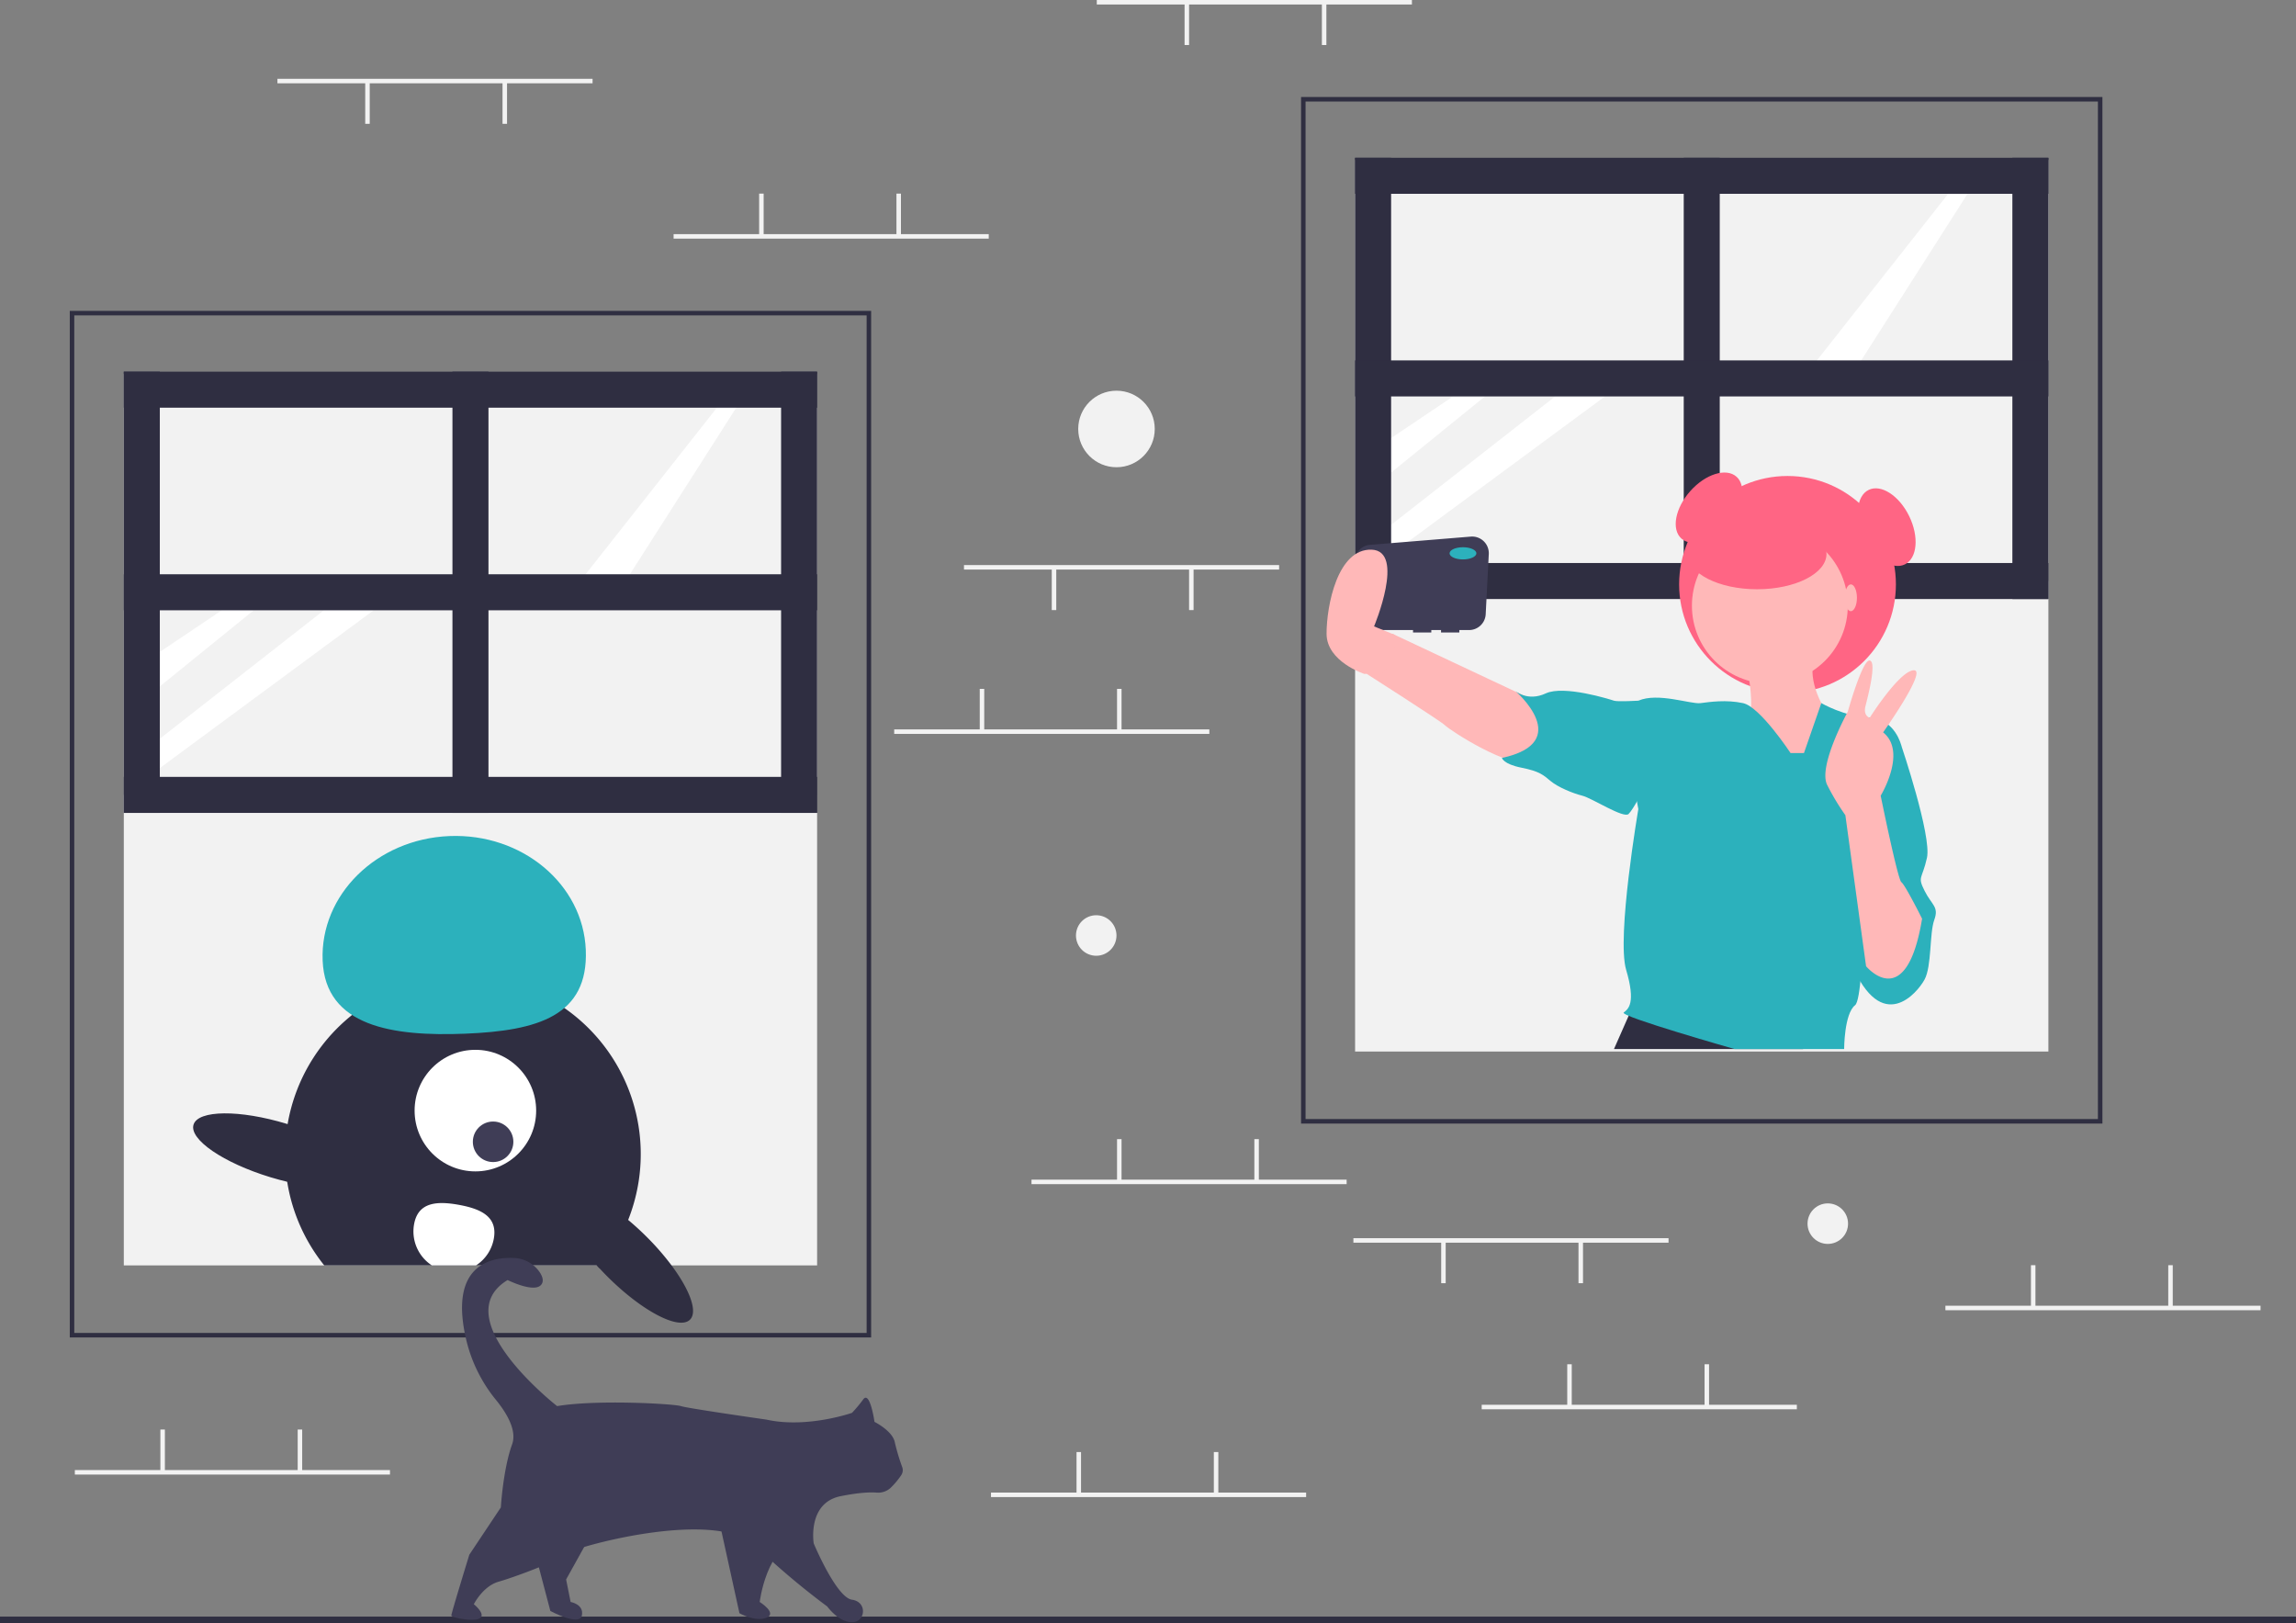 <svg xmlns="http://www.w3.org/2000/svg" data-name="Layer 1" width="1020" height="721.092" viewBox="0 0 1020 721.092" xmlns:xlink="http://www.w3.org/1999/xlink"><rect x="0" y="0" width="1020" height="721.092" fill="#808080" stroke="none"/><title>everyday_life</title><rect y="718.092" width="1020" height="3" fill="#2f2e41"/><path d="M477,683.546H121v-456H477Zm-354-2H475v-452H123Z" transform="translate(-90 -89.454)" fill="#2f2e41"/><rect x="55" y="166.092" width="308" height="195" fill="#f2f2f2"/><rect x="55" y="353.092" width="308" height="209" fill="#f2f2f2"/><rect x="201" y="165.092" width="16" height="196" fill="#2f2e41"/><rect x="347" y="165.092" width="16" height="196" fill="#2f2e41"/><rect x="291" y="288.546" width="16" height="308" transform="translate(651.546 54.092) rotate(90)" fill="#2f2e41"/><polygon points="98.528 271.092 71 289.596 71 304.903 112.701 271.092 98.528 271.092" fill="#fff"/><polygon points="143.882 271.092 71 328.147 71 341.187 165.992 271.092 143.882 271.092" fill="#fff"/><rect x="55" y="165.092" width="16" height="196" fill="#2f2e41"/><polygon points="318.496 181.092 257 259.092 276 261.092 329 178.092 318.496 181.092" fill="#fff"/><rect x="291" y="108.546" width="16" height="308" transform="translate(471.546 -125.908) rotate(90)" fill="#2f2e41"/><rect x="291" y="198.546" width="16" height="308" transform="translate(561.546 -35.908) rotate(90)" fill="#2f2e41"/><path d="M373.39,616.176a79.559,79.559,0,0,1-4.33,15.17,78.412,78.412,0,0,1-11.77,20.2c-.33.42-.67.83-1.01,1.23-.39-.41-.76-.82-1.12-1.23H234.05a79.164,79.164,0,0,1-14.12-26.85,78.375,78.375,0,0,1-3.26-24.49,79.004,79.004,0,1,1,156.72,15.97Z" transform="translate(-90 -89.454)" fill="#2f2e41"/><circle cx="211.188" cy="493.329" r="27" fill="#fff"/><circle cx="219.064" cy="507.183" r="9" fill="#3f3d56"/><path d="M233.337,516.163c-1.188-29.247,24.019-54.019,56.301-55.331s59.415,21.335,60.603,50.582-21.252,35.892-53.534,37.203S234.525,545.41,233.337,516.163Z" transform="translate(-90 -89.454)" fill="#2cb1bc"/><path d="M396.53,675.646c-4.84,4.84-21.27-3.74-36.7-19.16-1.23-1.23-2.42-2.47-3.55-3.71-.39-.41-.76-.82-1.12-1.23-12.42-13.85-18.82-27.43-14.49-31.76,3.97-3.97,15.76,1.09,28.39,11.56,2.75,2.29,5.55,4.84,8.31,7.6a116.988,116.988,0,0,1,10.97,12.6C396.48,662.486,400.06,672.126,396.53,675.646Z" transform="translate(-90 -89.454)" fill="#2f2e41"/><ellipse cx="213.767" cy="600.525" rx="12.4" ry="39.5" transform="translate(-512.97 540.963) rotate(-73.094)" fill="#2f2e41"/><path d="M309.38,639.656a17.903,17.903,0,0,1-7.91,11.89h-19.6a18.004,18.004,0,0,1-7.91-18.31c1.77-9.78,10.07-10.37,19.85-8.6S311.15,629.866,309.38,639.656Z" transform="translate(-90 -89.454)" fill="#fff"/><path d="M324.5,771.046l5,15,5,19s13,7,14,2-5-6-5-6l-2-10,15-27Z" transform="translate(-90 -89.454)" fill="#3f3d56"/><path d="M409.5,765.046l9,41s7,4,12,2-3-7-3-7,3-25,18-28S409.5,765.046,409.5,765.046Z" transform="translate(-90 -89.454)" fill="#3f3d56"/><path d="M468.5,717.046s-20,7-38,3c0,0-35-5-38-6s-37-3-55,0c0,0-50-39-22-56,0,0,12,6,15,2,1.125-1.5.562-3.422-.58-5.238a14.521,14.521,0,0,0-11.833-6.571c-10.45-.391-29.175,3.364-20.676,37.529a66.445,66.445,0,0,0,13.075,25.709c4.553,5.614,9.264,13.384,7.014,19.571-4,11-5,28-5,28l-14,21s-8,26-8,27,10.879,3.121,13,1c2-2-3-6-3-6s4-8,11-10,26-9,29-12,67-21,85-4a339.492,339.492,0,0,0,32,27s5,7,11,7,7-9,0-10-17-25-17-25-3-18,12-21c8.269-1.654,13.195-1.788,15.951-1.576a8.228,8.228,0,0,0,6.106-2.013,35.187,35.187,0,0,0,4.769-5.667,3.985,3.985,0,0,0,.493-3.625A94.951,94.951,0,0,1,487.5,730.046c-1-5-9-9-9-9s-2-14-5-10A61.224,61.224,0,0,1,468.5,717.046Z" transform="translate(-90 -89.454)" fill="#3f3d56"/><path d="M1024,588.546H668v-456h356Zm-354-2h352v-452H670Z" transform="translate(-90 -89.454)" fill="#2f2e41"/><rect x="602" y="71.092" width="308" height="195" fill="#f2f2f2"/><rect x="602" y="258.092" width="308" height="209" fill="#f2f2f2"/><rect x="748" y="70.092" width="16" height="196" fill="#2f2e41"/><rect x="894" y="70.092" width="16" height="196" fill="#2f2e41"/><rect x="838" y="193.546" width="16" height="308" transform="translate(1103.546 -587.908) rotate(90)" fill="#2f2e41"/><polygon points="645.528 176.092 618 194.596 618 209.903 659.701 176.092 645.528 176.092" fill="#fff"/><polygon points="690.882 176.092 618 233.147 618 246.187 712.992 176.092 690.882 176.092" fill="#fff"/><rect x="602" y="70.092" width="16" height="196" fill="#2f2e41"/><polygon points="865.496 86.092 804 164.092 823 166.092 876 83.092 865.496 86.092" fill="#fff"/><rect x="838" y="13.546" width="16" height="308" transform="translate(923.546 -767.908) rotate(90)" fill="#2f2e41"/><rect x="838" y="103.546" width="16" height="308" transform="translate(1013.546 -677.908) rotate(90)" fill="#2f2e41"/><ellipse cx="849.211" cy="314.953" rx="18.395" ry="11.091" transform="translate(-40.778 650.2) rotate(-48.312)" fill="#ff6584"/><circle cx="794.106" cy="259.583" r="48.151" fill="#ff6584"/><path d="M743.394,327.816l-44.756,3.662A7.406,7.406,0,0,0,691.856,338.323l-1.671,23.061a7.405,7.405,0,0,0,7.386,7.941h20.172v1.082h8.115v-1.082H730.186v1.082h8.115v-1.082h4.326a7.406,7.406,0,0,0,7.396-7.026l1.37-26.723A7.405,7.405,0,0,0,743.394,327.816Z" transform="translate(-90 -89.454)" fill="#3f3d56"/><path d="M771.845,400.704l-63.299-29.756L697.184,388.802s32.914,21.012,34.625,22.723c2.435,2.435,28.674,19.477,38.953,16.772S776.173,403.409,771.845,400.704Z" transform="translate(-90 -89.454)" fill="#ffb8b8"/><polygon points="725.126 447.588 717.011 465.982 801.02 465.982 794.918 446.506 725.126 447.588" fill="#2f2e41"/><path d="M866.523,387.72s3.246,17.854,0,20.018S888.164,436.412,888.164,436.412l10.279-9.197,3.246-21.1s-9.738-13.526-5.41-25.428S866.523,387.72,866.523,387.72Z" transform="translate(-90 -89.454)" fill="#ffb8b8"/><circle cx="786.262" cy="269.051" r="34.625" fill="#ffb8b8"/><path d="M885.459,423.968s-13.526-20.559-21.1-22.182-14.608-.541-18.936,0-18.936-4.869-27.592-1.082,0,48.151,0,48.151-9.738,56.807-5.41,71.415,1.082,17.313-1.082,18.936,49.233,16.231,49.233,16.231h48.692s0-15.69,4.869-19.477,4.328-83.858,4.328-83.858l16.231-31.379s-2.705-11.902-14.067-12.443-21.503-6.506-21.503-6.506l-7.712,22.195Z" transform="translate(-90 -89.454)" fill="#2cb1bc"/><path d="M822.701,403.409l-4.869-2.705s-9.197.541-10.82,0-22.182-7.033-30.297-3.246-13.526-1.082-13.526-1.082,26.51,22.723-5.951,29.756c0,0,.541,2.705,8.656,4.328s9.738,3.246,12.984,5.951,9.738,5.41,14.067,6.492,18.395,10.279,20.559,8.115,5.951-9.738,5.951-9.738Z" transform="translate(-90 -89.454)" fill="#2cb1bc"/><path d="M924.412,414.771l10.279,5.951s13.526,40.036,11.361,49.774-4.328,8.115-1.082,14.608,6.492,7.033,4.328,12.984-1.082,20.559-4.328,26.51-18.936,24.887-32.461-7.033S924.412,414.771,924.412,414.771Z" transform="translate(-90 -89.454)" fill="#2cb1bc"/><path d="M943.889,497.547s-7.574-15.149-9.197-16.231-9.197-38.412-9.197-38.412,11.902-19.477,1.082-28.133c0,0,20.018-28.133,13.526-27.592s-19.477,21.1-19.477,21.1-2.976-.812-1.894-5.14,5.14-19.747,1.894-20.288-9.738,22.723-9.738,22.723-13.255,24.075-9.197,32.461a104.536,104.536,0,0,0,8.115,13.526l9.197,67.087S936.856,540.288,943.889,497.547Z" transform="translate(-90 -89.454)" fill="#ffb8b8"/><ellipse cx="649.924" cy="245.787" rx="5.951" ry="2.705" fill="#2cb1bc"/><path d="M703.676,388.802H696.102s-16.772-5.41-16.772-17.854,4.869-37.871,20.018-37.33,1.082,34.084,1.082,34.084l9.17,3.742.027,11.406Z" transform="translate(-90 -89.454)" fill="#ffb8b8"/><ellipse cx="780.581" cy="246.057" rx="30.838" ry="15.69" fill="#ff6584"/><ellipse cx="822.239" cy="265.534" rx="2.705" ry="5.951" fill="#ffb8b8"/><ellipse cx="928.199" cy="323.609" rx="11.091" ry="18.395" transform="translate(-138.118 348.525) rotate(-25.902)" fill="#ff6584"/><rect x="601.249" y="550" width="140" height="2" fill="#f2f2f2"/><rect x="701.249" y="551.5" width="2" height="18.5" fill="#f2f2f2"/><rect x="640.249" y="551.5" width="2" height="18.5" fill="#f2f2f2"/><rect x="487.248" width="140" height="2" fill="#f2f2f2"/><rect x="587.249" y="1.5" width="2" height="18.5" fill="#f2f2f2"/><rect x="526.249" y="1.5" width="2" height="18.5" fill="#f2f2f2"/><rect x="428.248" y="251" width="140" height="2" fill="#f2f2f2"/><rect x="528.249" y="252.5" width="2" height="18.5" fill="#f2f2f2"/><rect x="467.248" y="252.5" width="2" height="18.5" fill="#f2f2f2"/><rect x="123.249" y="35" width="140" height="2" fill="#f2f2f2"/><rect x="223.249" y="36.5" width="2" height="18.5" fill="#f2f2f2"/><rect x="162.249" y="36.5" width="2" height="18.5" fill="#f2f2f2"/><rect x="658.249" y="624" width="140" height="2" fill="#f2f2f2"/><rect x="696.249" y="606" width="2" height="18.5" fill="#f2f2f2"/><rect x="757.249" y="606" width="2" height="18.5" fill="#f2f2f2"/><rect x="440.248" y="663" width="140" height="2" fill="#f2f2f2"/><rect x="478.248" y="645" width="2" height="18.5" fill="#f2f2f2"/><rect x="539.249" y="645" width="2" height="18.5" fill="#f2f2f2"/><rect x="458.248" y="524" width="140" height="2" fill="#f2f2f2"/><rect x="496.248" y="506" width="2" height="18.5" fill="#f2f2f2"/><rect x="557.249" y="506" width="2" height="18.5" fill="#f2f2f2"/><rect x="397.248" y="324" width="140" height="2" fill="#f2f2f2"/><rect x="435.248" y="306" width="2" height="18.5" fill="#f2f2f2"/><rect x="496.248" y="306" width="2" height="18.5" fill="#f2f2f2"/><rect x="299.248" y="104" width="140" height="2" fill="#f2f2f2"/><rect x="337.248" y="86" width="2" height="18.5" fill="#f2f2f2"/><rect x="398.248" y="86" width="2" height="18.5" fill="#f2f2f2"/><rect x="33.248" y="653" width="140" height="2" fill="#f2f2f2"/><rect x="71.249" y="635" width="2" height="18.5" fill="#f2f2f2"/><rect x="132.249" y="635" width="2" height="18.5" fill="#f2f2f2"/><rect x="864.249" y="580" width="140" height="2" fill="#f2f2f2"/><rect x="902.249" y="562" width="2" height="18.5" fill="#f2f2f2"/><rect x="963.249" y="562" width="2" height="18.5" fill="#f2f2f2"/><circle cx="487" cy="415.546" r="9" fill="#f2f2f2"/><circle cx="812" cy="543.546" r="9" fill="#f2f2f2"/><circle cx="496" cy="190.546" r="17" fill="#f2f2f2"/></svg>